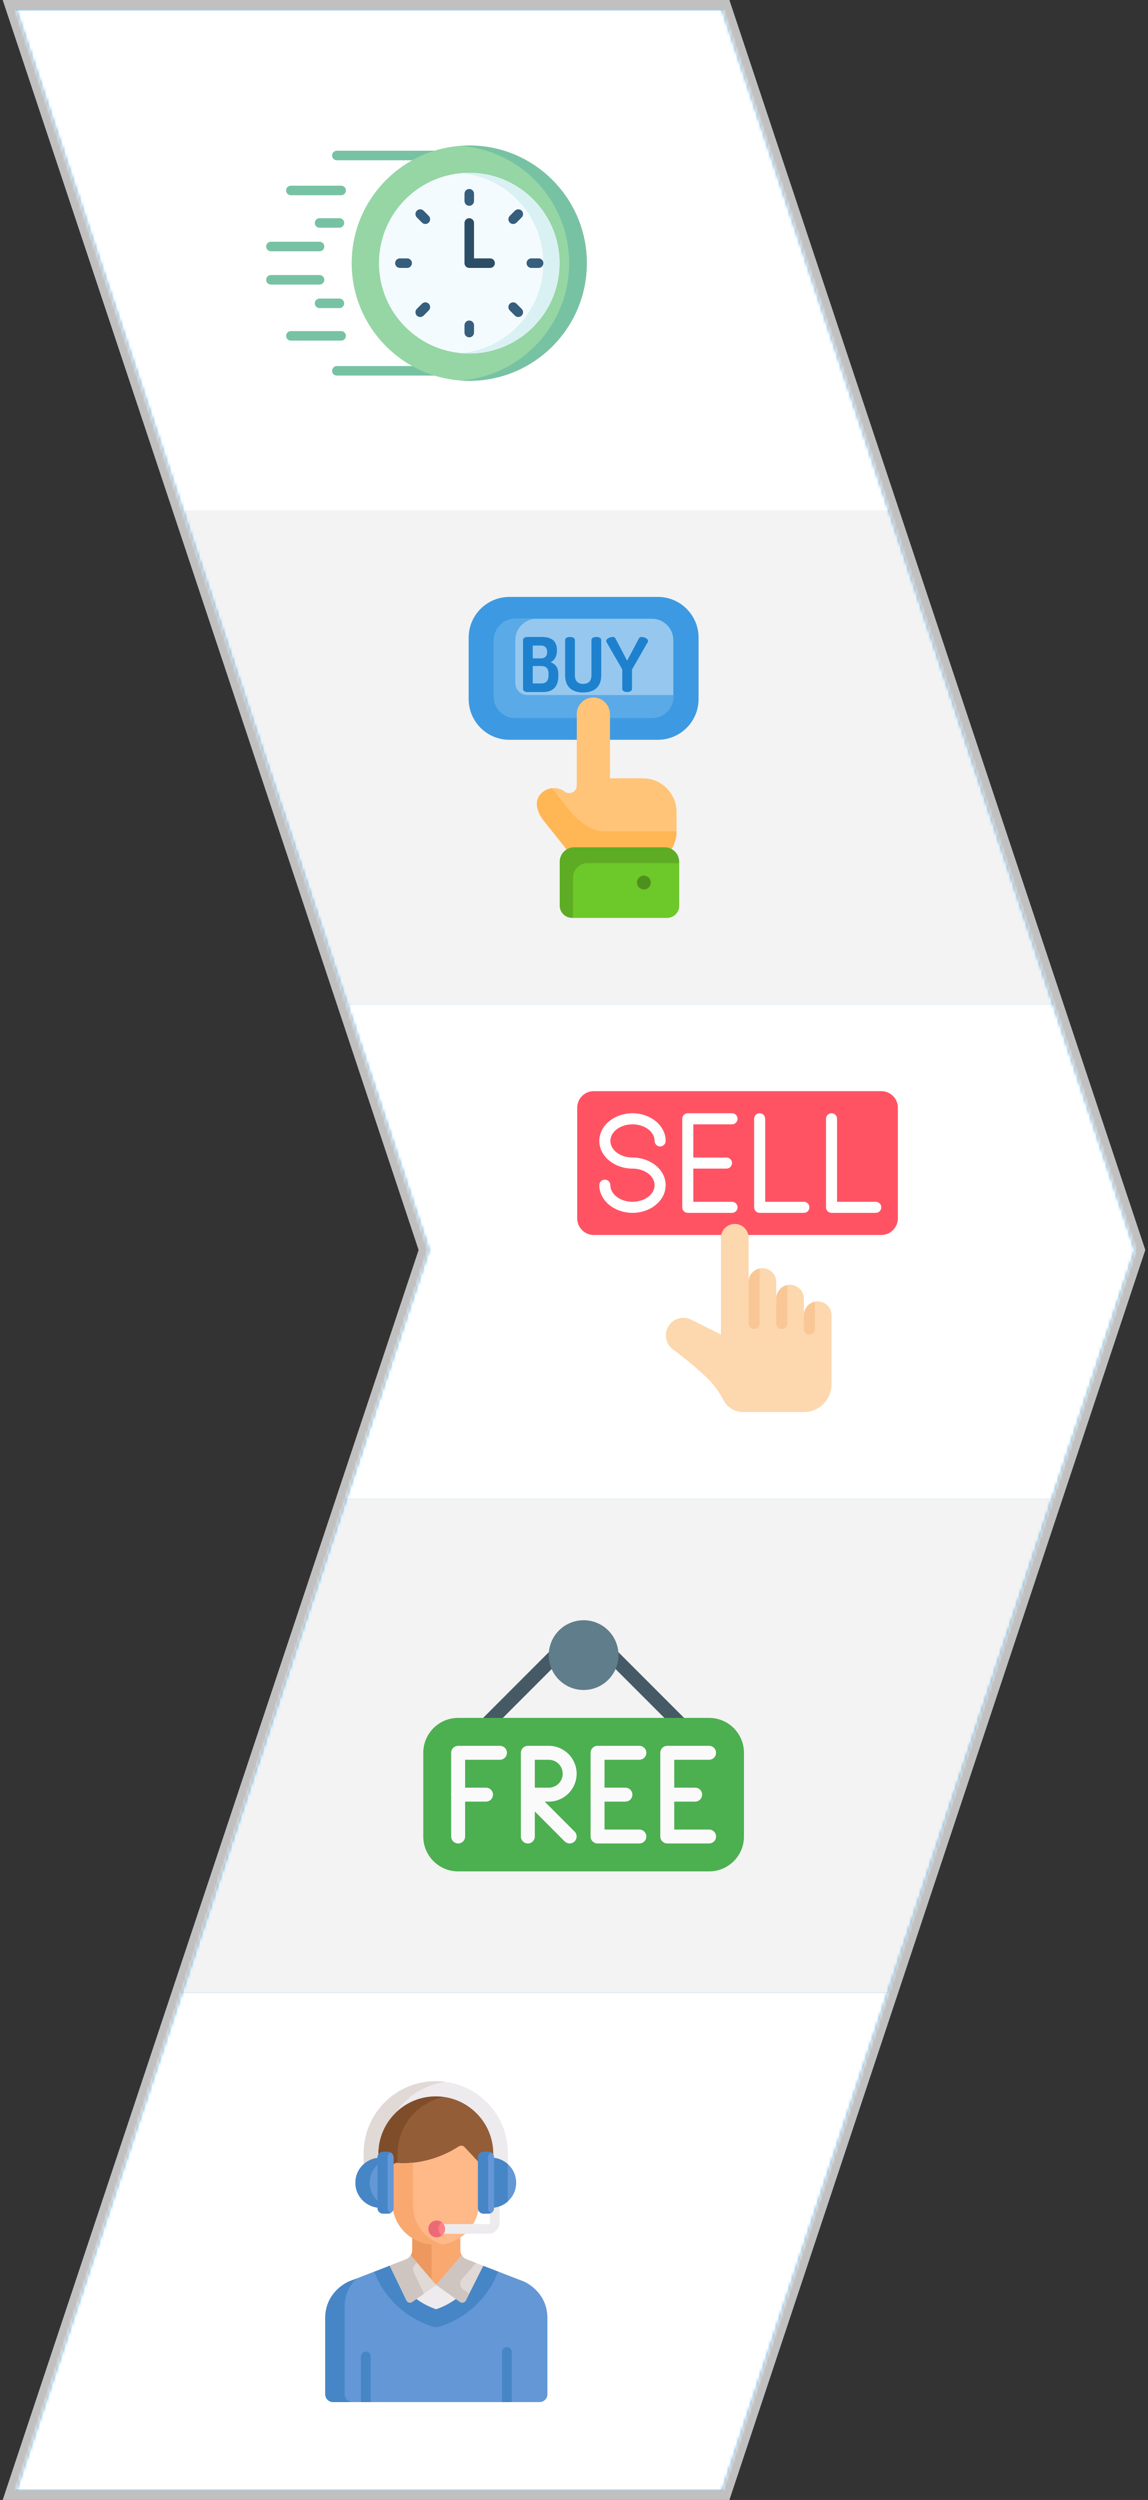 <svg width="358" height="779" viewBox="0 0 358 779" fill="none" xmlns="http://www.w3.org/2000/svg">
<rect x="0" y="0" width="358" height="779" fill="#333333" stroke="none"/>
<path d="M5 1.5H2.92L3.577 3.474L132.12 389.5L3.577 775.526L2.92 777.5H5H225.299H226.38L226.722 776.474L355.423 389.974L355.581 389.5L355.423 389.026L226.722 2.526L226.38 1.5H225.299H5Z" fill="#389BD8" stroke="#C0C0C0" stroke-width="3"/>
<mask id="mask0_53_1682" style="mask-type:alpha" maskUnits="userSpaceOnUse" x="5" y="3" width="349" height="773">
<path d="M5 3H225.299L354 389.5L225.299 776H5L133.701 389.5L5 3Z" fill="#389BD8"/>
</mask>
<g mask="url(#mask0_53_1682)">
<rect width="344" height="158" transform="translate(-39 3)" fill="white"/>
<g clip-path="url(#clip0_53_1682)">
<path d="M135.498 49.936H105.038C104.217 49.936 103.552 49.27 103.552 48.449C103.552 47.628 104.217 46.963 105.038 46.963H135.498C136.319 46.963 136.984 47.628 136.984 48.449C136.984 49.27 136.319 49.936 135.498 49.936Z" fill="#78C2A4"/>
<path d="M106.384 60.833H90.705C89.884 60.833 89.219 60.167 89.219 59.346C89.219 58.525 89.884 57.86 90.705 57.86H106.384C107.205 57.86 107.87 58.525 107.87 59.346C107.87 60.167 107.205 60.833 106.384 60.833Z" fill="#78C2A4"/>
<path d="M105.846 70.963H99.653C98.831 70.963 98.166 70.297 98.166 69.476C98.166 68.655 98.832 67.99 99.653 67.99H105.846C106.667 67.99 107.333 68.655 107.333 69.476C107.333 70.297 106.667 70.963 105.846 70.963Z" fill="#78C2A4"/>
<path d="M99.653 78.299H84.487C83.665 78.299 83 77.633 83 76.812C83 75.991 83.666 75.326 84.487 75.326H99.652C100.473 75.326 101.139 75.991 101.139 76.812C101.139 77.633 100.473 78.299 99.653 78.299Z" fill="#78C2A4"/>
<path d="M137.48 117.037H105.038C104.217 117.037 103.552 116.372 103.552 115.551C103.552 114.729 104.217 114.064 105.038 114.064H137.48C138.301 114.064 138.966 114.73 138.966 115.551C138.966 116.372 138.301 117.037 137.48 117.037Z" fill="#78C2A4"/>
<path d="M106.384 106.141H90.705C89.884 106.141 89.219 105.475 89.219 104.654C89.219 103.833 89.884 103.167 90.705 103.167H106.384C107.205 103.167 107.87 103.833 107.87 104.654C107.87 105.475 107.205 106.141 106.384 106.141Z" fill="#78C2A4"/>
<path d="M105.846 96.01H99.653C98.831 96.01 98.166 95.345 98.166 94.524C98.166 93.703 98.832 93.037 99.653 93.037H105.846C106.667 93.037 107.333 93.703 107.333 94.524C107.333 95.345 106.667 96.01 105.846 96.01Z" fill="#78C2A4"/>
<path d="M99.653 88.675H84.487C83.665 88.675 83 88.009 83 87.188C83 86.367 83.666 85.701 84.487 85.701H99.652C100.473 85.701 101.139 86.367 101.139 87.188C101.139 88.009 100.473 88.675 99.653 88.675Z" fill="#78C2A4"/>
<path d="M146.335 118.664C166.584 118.664 182.999 102.249 182.999 82C182.999 61.751 166.584 45.336 146.335 45.336C126.086 45.336 109.671 61.751 109.671 82C109.671 102.249 126.086 118.664 146.335 118.664Z" fill="#95D6A4"/>
<path d="M146.336 45.336C145.408 45.336 144.488 45.371 143.577 45.439C162.538 46.849 177.483 62.679 177.483 82C177.483 101.321 162.538 117.151 143.577 118.561C144.488 118.629 145.408 118.664 146.336 118.664C166.585 118.664 183 102.249 183 82C183 61.751 166.585 45.336 146.336 45.336Z" fill="#78C2A4"/>
<path d="M146.336 110.153C161.884 110.153 174.489 97.549 174.489 82C174.489 66.451 161.884 53.847 146.336 53.847C130.787 53.847 118.183 66.451 118.183 82C118.183 97.549 130.787 110.153 146.336 110.153Z" fill="#F4FBFF"/>
<path d="M146.336 53.847C145.479 53.847 144.632 53.887 143.795 53.962C158.153 55.247 169.407 67.308 169.407 82C169.407 96.692 158.153 108.753 143.795 110.038C144.632 110.113 145.479 110.153 146.336 110.153C161.884 110.153 174.489 97.548 174.489 82C174.489 66.451 161.884 53.847 146.336 53.847Z" fill="#DAF1F4"/>
<path d="M146.336 64.127C145.515 64.127 144.85 63.462 144.85 62.64V60.371C144.85 59.55 145.515 58.885 146.336 58.885C147.158 58.885 147.823 59.55 147.823 60.371V62.64C147.823 63.461 147.157 64.127 146.336 64.127Z" fill="#365E7D"/>
<path d="M160.026 69.797C159.646 69.797 159.265 69.652 158.974 69.362C158.394 68.781 158.394 67.84 158.974 67.259L160.579 65.655C161.16 65.074 162.101 65.074 162.681 65.655C163.262 66.235 163.262 67.177 162.681 67.757L161.077 69.362C160.787 69.652 160.406 69.797 160.026 69.797Z" fill="#365E7D"/>
<path d="M167.965 83.487H165.696C164.875 83.487 164.209 82.821 164.209 82C164.209 81.179 164.874 80.513 165.696 80.513H167.965C168.786 80.513 169.451 81.179 169.451 82C169.451 82.821 168.786 83.487 167.965 83.487Z" fill="#365E7D"/>
<path d="M161.63 98.781C161.25 98.781 160.869 98.635 160.579 98.345L158.974 96.741C158.394 96.16 158.394 95.219 158.974 94.638C159.555 94.058 160.496 94.058 161.077 94.638L162.681 96.243C163.262 96.823 163.262 97.764 162.681 98.345C162.391 98.635 162.011 98.781 161.63 98.781Z" fill="#365E7D"/>
<path d="M146.336 105.115C145.515 105.115 144.85 104.45 144.85 103.629V101.36C144.85 100.539 145.515 99.873 146.336 99.873C147.158 99.873 147.823 100.539 147.823 101.36V103.629C147.823 104.45 147.157 105.115 146.336 105.115Z" fill="#365E7D"/>
<path d="M131.042 98.781C130.662 98.781 130.281 98.635 129.991 98.345C129.41 97.764 129.41 96.823 129.991 96.243L131.596 94.638C132.176 94.058 133.118 94.058 133.698 94.638C134.279 95.219 134.279 96.16 133.698 96.741L132.094 98.345C131.803 98.635 131.423 98.781 131.042 98.781Z" fill="#365E7D"/>
<path d="M126.976 83.487H124.707C123.886 83.487 123.221 82.821 123.221 82C123.221 81.179 123.886 80.513 124.707 80.513H126.976C127.797 80.513 128.463 81.179 128.463 82C128.463 82.821 127.797 83.487 126.976 83.487Z" fill="#365E7D"/>
<path d="M132.647 69.797C132.266 69.797 131.886 69.652 131.596 69.362L129.991 67.757C129.41 67.177 129.41 66.235 129.991 65.655C130.572 65.074 131.513 65.074 132.094 65.655L133.698 67.259C134.279 67.84 134.279 68.781 133.698 69.362C133.408 69.652 133.027 69.797 132.647 69.797Z" fill="#365E7D"/>
<path d="M152.843 83.487H146.335C145.514 83.487 144.849 82.821 144.849 82V69.476C144.849 68.655 145.514 67.989 146.335 67.989C147.157 67.989 147.822 68.655 147.822 69.476V80.513H152.843C153.664 80.513 154.329 81.179 154.329 82C154.329 82.821 153.664 83.487 152.843 83.487Z" fill="#2B4D66"/>
</g>
<rect width="344" height="154" transform="translate(10 159)" fill="#F3F3F3"/>
<path d="M217.849 198.699V217.824C217.849 219.514 217.52 221.126 216.92 222.6C215.034 227.246 210.474 230.524 205.149 230.524H158.851C151.836 230.524 146.151 224.837 146.151 217.824V198.699C146.151 194.505 148.185 190.786 151.321 188.472C153.427 186.919 156.032 186 158.851 186H205.149C212.164 186 217.849 191.686 217.849 198.699Z" fill="#3D9AE2"/>
<path d="M209.969 199.473V217.049C209.969 220.728 206.988 223.708 203.311 223.708H160.688C157.011 223.708 154.03 220.728 154.03 217.049V199.473C154.03 195.796 157.011 192.815 160.688 192.815H203.311C206.988 192.815 209.969 195.796 209.969 199.473Z" fill="#96C8EF"/>
<path d="M163.104 199.44C163.104 198.806 163.761 198.478 164.442 198.478H168.972C171.414 198.478 173.691 199.276 173.691 202.609C173.691 204.534 172.94 205.802 171.696 206.342C173.128 206.905 174.114 207.821 174.114 210.168V210.661C174.114 214.323 172.071 215.638 169.418 215.638H164.442C163.62 215.638 163.104 215.192 163.104 214.699V199.44ZM166.132 205.145H168.761C170.029 205.145 170.639 204.323 170.639 203.126C170.639 201.905 169.935 201.154 168.738 201.154H166.132V205.145H166.132ZM168.785 212.962C170.217 212.962 171.062 212.188 171.062 210.404V210.028C171.062 208.197 170.216 207.539 168.785 207.539H166.132V212.962H168.785Z" fill="#1E81CE"/>
<path d="M184.443 199.417C184.443 198.759 185.194 198.478 185.969 198.478C186.72 198.478 187.495 198.759 187.495 199.417V210.404C187.495 214.324 185.006 215.779 181.861 215.779C178.691 215.779 176.227 214.324 176.227 210.404V199.417C176.227 198.759 176.978 198.478 177.753 198.478C178.504 198.478 179.279 198.759 179.279 199.417V210.404C179.279 212.234 180.241 213.103 181.861 213.103C183.48 213.103 184.443 212.234 184.443 210.404V199.417H184.443Z" fill="#1E81CE"/>
<path d="M194.042 208.76C194.042 208.643 194.019 208.525 193.972 208.455L189.113 200.051C189.066 199.933 189.042 199.816 189.042 199.745C189.042 198.994 190.239 198.478 191.061 198.478C191.554 198.478 191.789 198.666 192 199.088L195.568 205.872L199.16 199.088C199.371 198.689 199.582 198.478 200.075 198.478C200.897 198.478 202.094 198.994 202.094 199.745C202.094 199.816 202.094 199.933 202.024 200.051L197.188 208.455C197.141 208.525 197.094 208.643 197.094 208.76V214.676C197.094 215.31 196.343 215.639 195.568 215.639C194.817 215.639 194.042 215.31 194.042 214.676V208.76H194.042Z" fill="#1E81CE"/>
<path d="M164.448 216.576C162.375 216.576 160.694 214.896 160.694 212.822V199.473C160.694 195.796 163.674 192.815 167.352 192.815H160.688C157.011 192.815 154.03 195.796 154.03 199.473V217.049C154.03 220.728 157.011 223.708 160.688 223.708H162.951H167.352H203.311C206.988 223.708 209.969 220.728 209.969 217.049V216.576H164.448Z" fill="#5AAAE7"/>
<path d="M210.977 252.99V259.091C210.977 264.848 206.27 269.557 200.513 269.559C200.511 269.559 200.511 269.559 200.509 269.559H186.241C186.113 269.559 185.986 269.557 185.859 269.553C182.376 269.446 179.135 267.738 176.962 265.013L169.446 255.589C168.372 254.144 167.427 252.294 167.427 250.497C167.427 249.566 167.681 248.647 168.305 247.809C169.252 246.537 170.652 245.786 172.124 245.614C172.34 245.588 172.558 245.576 172.776 245.576C173.929 245.576 175.092 245.931 176.083 246.668C177.644 247.829 179.862 246.717 179.862 244.77V222.509C179.862 219.518 182.428 217.099 185.469 217.344C188.177 217.562 190.227 219.898 190.227 222.616V242.524H200.511C206.268 242.524 210.977 247.233 210.977 252.99Z" fill="#FFC477"/>
<path d="M210.977 259.048V259.091C210.977 264.848 206.27 269.557 200.513 269.559C200.511 269.559 200.511 269.559 200.509 269.559H186.241C186.113 269.559 185.986 269.557 185.859 269.553C182.376 269.446 179.135 267.737 176.962 265.013L169.446 255.589C168.372 254.144 167.427 252.294 167.427 250.497C167.427 249.566 167.681 248.647 168.305 247.809C169.252 246.537 170.652 245.786 172.124 245.614L177.955 252.922C180.128 255.644 184.534 259.048 188.02 259.048H210.977Z" fill="#FFB655"/>
<path d="M211.797 268.517V282.198C211.797 284.298 210.095 286 207.995 286H178.343C176.243 286 174.543 284.298 174.543 282.198V268.517C174.543 266.043 176.566 264.02 179.04 264.02H207.298C209.772 264.02 211.797 266.043 211.797 268.517Z" fill="#5EAC24"/>
<path d="M211.797 268.983V282.198C211.797 284.298 210.095 286 207.995 286H178.683V273.464C178.683 270.99 180.706 268.967 183.18 268.967H211.438C211.559 268.967 211.678 268.971 211.797 268.983Z" fill="#6DC82A"/>
<path d="M200.792 277.163C201.981 277.163 202.946 276.199 202.946 275.009C202.946 273.819 201.981 272.855 200.792 272.855C199.602 272.855 198.638 273.819 198.638 275.009C198.638 276.199 199.602 277.163 200.792 277.163Z" fill="#4E901E"/>
<rect width="344" height="154" transform="translate(58 313)" fill="white"/>
<g clip-path="url(#clip1_53_1682)">
<path d="M233.362 384.828H274.828C277.684 384.828 280 382.512 280 379.655V345.172C280 342.316 277.684 340 274.828 340H185.172C182.316 340 180 342.316 180 345.172V379.655C180 382.512 182.316 384.828 185.172 384.828H233.362Z" fill="#FF5364"/>
<path d="M197.241 350.345C201.045 350.345 204.138 352.666 204.138 355.517C204.138 356.47 204.91 357.241 205.862 357.241C206.814 357.241 207.586 356.47 207.586 355.517C207.586 350.764 202.946 346.897 197.241 346.897C191.536 346.897 186.896 350.764 186.896 355.517C186.896 360.271 191.536 364.138 197.241 364.138C201.045 364.138 204.138 366.459 204.138 369.31C204.138 372.162 201.045 374.483 197.241 374.483C193.438 374.483 190.345 372.162 190.345 369.31C190.345 368.358 189.573 367.586 188.621 367.586C187.668 367.586 186.896 368.358 186.896 369.31C186.896 374.064 191.536 377.931 197.241 377.931C202.946 377.931 207.586 374.064 207.586 369.31C207.586 364.557 202.946 360.69 197.241 360.69C193.438 360.69 190.345 358.369 190.345 355.517C190.345 352.666 193.438 350.345 197.241 350.345Z" fill="white"/>
<path d="M228.276 350.345C229.228 350.345 230 349.573 230 348.621C230 347.669 229.228 346.897 228.276 346.897H214.483C213.531 346.897 212.759 347.669 212.759 348.621V376.207C212.759 377.159 213.531 377.931 214.483 377.931H228.276C229.228 377.931 230 377.159 230 376.207C230 375.255 229.228 374.483 228.276 374.483H216.207V364.138H226.552C227.504 364.138 228.276 363.366 228.276 362.414C228.276 361.462 227.504 360.69 226.552 360.69H216.207V350.345H228.276Z" fill="white"/>
<path d="M250.689 374.483H238.62V348.621C238.62 347.669 237.848 346.897 236.896 346.897C235.944 346.897 235.172 347.669 235.172 348.621V376.207C235.172 377.159 235.944 377.931 236.896 377.931H250.689C251.641 377.931 252.413 377.159 252.413 376.207C252.413 375.255 251.641 374.483 250.689 374.483Z" fill="white"/>
<path d="M273.103 374.483H261.034V348.621C261.034 347.669 260.262 346.897 259.31 346.897C258.358 346.897 257.586 347.669 257.586 348.621V376.207C257.586 377.159 258.358 377.931 259.31 377.931H273.103C274.055 377.931 274.827 377.159 274.827 376.207C274.827 375.255 274.055 374.483 273.103 374.483Z" fill="white"/>
<path d="M259.31 409.828V431.379C259.31 436.14 255.451 440 250.69 440H231.724C229.699 440.005 227.774 439.115 226.466 437.569V437.552C226.157 437.199 225.891 436.811 225.673 436.397C224.414 433.957 222.805 431.715 220.897 429.741C217.414 426.417 213.722 423.319 209.845 420.465C208.464 419.442 207.651 417.823 207.655 416.103C207.65 414.186 208.653 412.406 210.296 411.417C211.938 410.428 213.98 410.374 215.673 411.276L224.828 415.862V385.69C224.828 383.309 226.758 381.379 229.138 381.379C231.519 381.379 233.448 383.309 233.448 385.69V399.483C233.448 397.102 235.378 395.172 237.759 395.172C240.139 395.172 242.069 397.102 242.069 399.483V404.655C242.069 402.275 243.999 400.345 246.379 400.345C248.76 400.345 250.69 402.275 250.69 404.655V409.828C250.69 407.447 252.62 405.517 255 405.517C257.381 405.517 259.31 407.447 259.31 409.828Z" fill="#FDD7AD"/>
<path d="M236.897 395.259V412.414C236.897 413.366 236.125 414.138 235.172 414.138C234.22 414.138 233.448 413.366 233.448 412.414V399.483C233.448 397.434 234.889 395.668 236.897 395.259Z" fill="#F9C795"/>
<path d="M245.518 400.431V412.414C245.518 413.366 244.746 414.138 243.793 414.138C242.841 414.138 242.069 413.366 242.069 412.414V404.655C242.069 402.607 243.51 400.841 245.518 400.431Z" fill="#F9C795"/>
<path d="M254.138 405.603V414.138C254.138 415.09 253.366 415.862 252.414 415.862C251.461 415.862 250.689 415.09 250.689 414.138V409.828C250.689 407.779 252.131 406.013 254.138 405.603Z" fill="#F9C795"/>
</g>
<rect width="344" height="154" transform="translate(10 467)" fill="#F3F3F3"/>
<path d="M151.566 539.652C150.365 539.654 149.39 538.683 149.388 537.482C149.387 536.903 149.617 536.348 150.026 535.939L171.766 514.2C172.629 513.366 174.005 513.39 174.84 514.253C175.653 515.096 175.653 516.431 174.84 517.274L153.1 539.013C152.694 539.421 152.142 539.651 151.566 539.652Z" fill="#455A64"/>
<path d="M212.435 539.652C211.858 539.653 211.305 539.425 210.896 539.017L189.157 517.278C188.323 516.415 188.347 515.038 189.21 514.204C190.053 513.391 191.389 513.391 192.231 514.204L213.97 535.943C214.818 536.794 214.816 538.17 213.965 539.018C213.559 539.423 213.009 539.651 212.435 539.652Z" fill="#455A64"/>
<path d="M142.869 535.304H221.13C227.133 535.304 232 540.171 232 546.174V572.261C232 578.264 227.133 583.13 221.13 583.13H142.869C136.866 583.13 132 578.264 132 572.261V546.174C132 540.171 136.866 535.304 142.869 535.304Z" fill="#4CAF50"/>
<path d="M142.869 574.435C141.669 574.435 140.695 573.461 140.695 572.261V546.174C140.695 544.973 141.669 544 142.869 544H155.913C157.113 544 158.087 544.973 158.087 546.174C158.087 547.374 157.113 548.348 155.913 548.348H145.043V572.261C145.043 573.461 144.07 574.435 142.869 574.435Z" fill="#FAFAFA"/>
<path d="M151.565 561.391H142.869C141.669 561.391 140.695 560.418 140.695 559.217C140.695 558.017 141.669 557.043 142.869 557.043H151.565C152.766 557.043 153.739 558.017 153.739 559.217C153.739 560.418 152.766 561.391 151.565 561.391Z" fill="#FAFAFA"/>
<path d="M177.652 574.435C177.075 574.436 176.521 574.208 176.113 573.8L166.783 564.465V572.261C166.783 573.461 165.809 574.435 164.609 574.435C163.408 574.435 162.435 573.461 162.435 572.261V546.174C162.435 544.973 163.408 544 164.609 544H171.13C175.933 544 179.826 547.893 179.826 552.696C179.826 557.498 175.933 561.391 171.13 561.391H169.856L179.187 570.722C180.037 571.569 180.038 572.946 179.191 573.796C178.783 574.205 178.229 574.435 177.652 574.435ZM166.783 557.043H171.13C173.532 557.043 175.478 555.097 175.478 552.696C175.478 550.294 173.532 548.348 171.13 548.348H166.783V557.043Z" fill="#FAFAFA"/>
<path d="M199.391 574.435H186.348C185.147 574.435 184.174 573.461 184.174 572.261V546.174C184.174 544.973 185.147 544 186.348 544H199.391C200.592 544 201.565 544.973 201.565 546.174C201.565 547.374 200.592 548.348 199.391 548.348H188.522V570.087H199.391C200.592 570.087 201.565 571.06 201.565 572.261C201.565 573.461 200.592 574.435 199.391 574.435Z" fill="#FAFAFA"/>
<path d="M195.044 561.391H186.348C185.147 561.391 184.174 560.418 184.174 559.217C184.174 558.017 185.147 557.043 186.348 557.043H195.044C196.244 557.043 197.218 558.017 197.218 559.217C197.218 560.418 196.244 561.391 195.044 561.391Z" fill="#FAFAFA"/>
<path d="M221.131 574.435H208.087C206.886 574.435 205.913 573.461 205.913 572.261V546.174C205.913 544.973 206.886 544 208.087 544H221.131C222.331 544 223.305 544.973 223.305 546.174C223.305 547.374 222.331 548.348 221.131 548.348H210.261V570.087H221.131C222.331 570.087 223.305 571.06 223.305 572.261C223.305 573.461 222.331 574.435 221.131 574.435Z" fill="#FAFAFA"/>
<path d="M216.783 561.391H208.087C206.886 561.391 205.913 560.418 205.913 559.217C205.913 558.017 206.886 557.043 208.087 557.043H216.783C217.983 557.043 218.957 558.017 218.957 559.217C218.957 560.418 217.983 561.391 216.783 561.391Z" fill="#FAFAFA"/>
<path d="M182 526.609C175.997 526.609 171.131 521.742 171.131 515.739C171.131 509.736 175.997 504.87 182 504.87C188.003 504.87 192.87 509.736 192.87 515.739C192.87 521.742 188.004 526.609 182 526.609Z" fill="#607D8B"/>
<rect width="344" height="155" transform="translate(-36 621)" fill="white"/>
<g clip-path="url(#clip2_53_1682)">
<path d="M128.564 701.136C128.564 702.039 128.17 702.875 127.52 703.451L136.019 711.989L144.424 703.286C143.877 702.721 143.551 701.955 143.551 701.135V696.565C141.429 698.03 138.858 698.89 136.09 698.89C133.193 698.89 130.647 698.095 128.564 696.764V701.136Z" fill="#F9A870"/>
<path d="M134.571 698.814C132.298 698.587 130.275 697.857 128.564 696.764L128.565 701.136C128.565 702.039 128.171 702.875 127.521 703.451L134.572 710.534V698.814H134.571Z" fill="#ED985F"/>
<path d="M163.377 710.931L155.208 707.768C151.987 715.856 145.196 722.128 136.793 724.647C136.291 724.797 135.747 724.803 135.226 724.647C126.855 722.138 120.057 715.89 116.824 707.806L108.762 710.931C108.762 710.931 101.43 713.946 101.43 722.304V746.056C101.43 747.406 102.524 748.5 103.873 748.5H168.265C169.615 748.5 170.709 747.406 170.709 746.056V722.304C170.709 713.946 163.377 710.931 163.377 710.931Z" fill="#6397D6"/>
<path d="M107.467 746.056V718.814C107.467 714.658 109.279 711.825 111.102 710.025L108.763 710.932C108.763 710.932 101.431 713.946 101.431 722.304V746.056C101.431 747.406 102.524 748.5 103.874 748.5H109.91C108.56 748.5 107.467 747.406 107.467 746.056Z" fill="#4686C6"/>
<path d="M129.698 716.631C131.598 718.021 133.719 719.138 136.009 719.917C138.302 719.138 140.423 718.018 142.325 716.627L142.614 716.278L136.245 711.755L136.02 711.989L135.785 711.753L129.414 716.278L129.698 716.631Z" fill="#EDEBED"/>
<path d="M150.716 706.029L142.17 716.364C140.314 717.721 138.245 718.813 136.009 719.572C133.775 718.814 131.708 717.723 129.854 716.368L121.528 705.983L116.685 707.861C119.859 716.113 126.734 722.504 135.226 725.05C135.747 725.206 136.291 725.2 136.793 725.05C145.316 722.495 152.184 716.08 155.347 707.822L150.716 706.029Z" fill="#4686C6"/>
<path d="M143.476 717.293C144.081 717.722 144.926 717.511 145.257 716.847L150.716 706.029L145.528 704.02C144.869 703.764 144.335 703.299 143.988 702.718L136.009 711.989L143.476 717.293Z" fill="#E0D9D5"/>
<path d="M126.589 704.021L121.527 705.983L126.771 716.847C127.102 717.511 127.947 717.722 128.552 717.293L136.019 711.99L128.091 702.777C127.744 703.33 127.225 703.773 126.589 704.021Z" fill="#E0D9D5"/>
<path d="M144.005 710.242L148.403 705.133L145.528 704.02C144.869 703.764 144.335 703.299 143.988 702.718L136.009 711.989L143.476 717.293C144.081 717.722 144.926 717.511 145.257 716.847L146.334 714.712L144.381 713.324C143.373 712.607 143.198 711.179 144.005 710.242Z" fill="#CEC5C0"/>
<path d="M130.142 705.161L128.091 702.777C127.744 703.33 127.226 703.773 126.589 704.021L121.527 705.983L126.771 716.847C127.102 717.511 127.947 717.722 128.552 717.293L132.221 714.687L129.009 708.031C128.476 706.927 128.998 705.603 130.142 705.161Z" fill="#CEC5C0"/>
<path d="M159.572 748.5V732.899C159.572 732.065 158.897 731.39 158.063 731.39C157.229 731.39 156.554 732.065 156.554 732.899V748.5H159.572Z" fill="#4686C6"/>
<path d="M115.586 748.5V734.28C115.586 733.447 114.91 732.771 114.076 732.771C113.243 732.771 112.567 733.447 112.567 734.28V748.5H115.586Z" fill="#4686C6"/>
<path d="M135.899 653.033C125.9 653.033 117.765 661.169 117.765 671.168V673.721L118.162 671.921C118.314 671.233 118.935 670.735 119.639 670.735H121.036C121.871 670.735 122.55 671.414 122.55 672.249V675.352L122.917 674.824C123.123 674.527 123.472 674.358 123.829 674.386C130.388 674.857 137.477 672.954 143.279 669.163C143.695 668.89 144.245 668.957 144.583 669.322C145.496 670.302 146.225 671.079 146.807 671.7C148.059 673.035 148.632 673.645 148.884 673.994L149.248 674.496V672.248C149.248 671.413 149.927 670.734 150.762 670.734H152.159C152.862 670.734 153.483 671.232 153.636 671.918L154.033 673.704V671.168C154.034 661.169 145.899 653.033 135.899 653.033Z" fill="#935D38"/>
<path d="M123.96 671.168C123.96 662.224 130.469 654.774 138.997 653.299C137.99 653.125 136.956 653.033 135.899 653.033C125.9 653.033 117.765 661.169 117.765 671.168V673.721L118.162 671.921C118.314 671.234 118.935 670.735 119.639 670.735H121.036C121.871 670.735 122.55 671.414 122.55 672.249V675.352L122.917 674.824C123.123 674.527 123.472 674.358 123.829 674.386C123.873 674.39 123.917 674.391 123.96 674.394V671.168Z" fill="#7F4D2A"/>
<path d="M149.272 688.31C149.256 688.219 149.249 688.136 149.249 688.058V673.811L149.211 673.758C148.942 673.389 148.365 672.772 147.098 671.423C146.517 670.803 145.789 670.027 144.879 669.048C144.406 668.539 143.64 668.446 143.059 668.826C137.329 672.57 130.33 674.449 123.859 673.984C123.36 673.947 122.873 674.181 122.586 674.595L122.55 674.647V688.058C122.55 688.134 122.543 688.216 122.528 688.306L122.521 688.34L122.528 688.374C123.648 694.921 129.225 699.493 136.09 699.493C142.626 699.493 148.17 694.819 149.271 688.378L149.277 688.344L149.272 688.31Z" fill="#FFB888"/>
<path d="M128.788 687.283V673.901C127.131 674.071 125.478 674.1 123.859 673.984C123.36 673.947 122.873 674.181 122.587 674.595L122.551 674.647V688.058C122.551 688.134 122.543 688.216 122.528 688.306L122.522 688.34L122.528 688.373C123.649 694.921 129.226 699.493 136.091 699.493C136.726 699.493 137.352 699.448 137.966 699.362C132.673 697.893 128.788 693.043 128.788 687.283Z" fill="#F9A870"/>
<path d="M117.924 673.376V673.254C117.924 673.127 117.94 671.997 117.966 671.877V671.168C117.966 661.263 125.995 653.234 135.899 653.234C145.805 653.234 153.833 661.263 153.833 671.168V671.874C153.86 671.995 153.875 673.126 153.875 673.254V673.376C155.624 673.568 157.182 674.292 158.389 675.375V670.99C158.389 658.569 148.32 648.5 135.899 648.5C123.479 648.5 113.41 658.569 113.41 670.99V675.375C114.618 674.293 116.175 673.568 117.924 673.376Z" fill="#EDEBED"/>
<path d="M123.28 658.427C126.788 653.228 132.413 649.575 138.918 648.702C137.93 648.569 136.923 648.5 135.899 648.5C123.479 648.5 113.41 658.569 113.41 670.99V675.375C114.618 674.293 116.175 673.568 117.924 673.376V673.254C117.924 673.127 117.94 671.997 117.966 671.877V671.168C117.966 666.185 119.999 661.677 123.28 658.427Z" fill="#E0D9D5"/>
<path d="M152.337 696.05H138.065C137.231 696.05 136.556 695.374 136.556 694.54C136.556 693.707 137.231 693.031 138.065 693.031H152.337C152.58 693.031 152.778 692.833 152.778 692.59V687.88C152.778 687.047 153.453 686.371 154.287 686.371C155.12 686.371 155.796 687.046 155.796 687.88V692.59C155.796 694.498 154.244 696.05 152.337 696.05Z" fill="#EDEBED"/>
<path d="M138.799 694.54C138.799 695.979 137.632 697.146 136.193 697.146C134.753 697.146 133.587 695.979 133.587 694.54C133.587 693.101 134.753 691.934 136.193 691.934C137.632 691.934 138.799 693.101 138.799 694.54Z" fill="#FF8087"/>
<path d="M136.731 694.54C136.731 693.692 137.138 692.941 137.765 692.465C137.328 692.133 136.784 691.934 136.192 691.934C134.753 691.934 133.587 693.101 133.587 694.54C133.587 695.979 134.753 697.146 136.192 697.146C136.784 697.146 137.328 696.947 137.765 696.615C137.138 696.139 136.731 695.388 136.731 694.54Z" fill="#EB6A76"/>
<path d="M153.875 672.37V687.936C157.936 687.491 160.97 684.181 160.97 680.153C160.97 676.125 157.936 672.816 153.875 672.37Z" fill="#6397D6"/>
<path d="M158.353 674.336C157.15 673.272 155.607 672.56 153.875 672.37V687.936C155.607 687.746 157.15 687.035 158.353 685.97V674.336Z" fill="#4686C6"/>
<path d="M117.924 672.37V687.936C113.863 687.491 110.829 684.181 110.829 680.153C110.829 676.125 113.863 672.816 117.924 672.37Z" fill="#6397D6"/>
<path d="M115.306 680.153C115.306 677.842 116.306 675.769 117.924 674.336V672.37C113.863 672.816 110.829 676.125 110.829 680.153C110.829 684.181 113.863 687.491 117.924 687.936V685.97C116.306 684.537 115.306 682.464 115.306 680.153Z" fill="#4686C6"/>
<path d="M152.361 670.534H150.763C149.816 670.534 149.048 671.301 149.048 672.249V688.058C149.048 689.004 149.815 689.773 150.763 689.773H152.361C153.309 689.773 154.076 689.004 154.076 688.058V672.249C154.076 671.301 153.309 670.534 152.361 670.534Z" fill="#6397D6"/>
<path d="M121.036 670.534H119.438C118.49 670.534 117.723 671.301 117.723 672.249V688.058C117.723 689.004 118.49 689.773 119.438 689.773H121.036C121.984 689.773 122.751 689.004 122.751 688.058V672.249C122.751 671.301 121.984 670.534 121.036 670.534Z" fill="#6397D6"/>
<path d="M152.193 688.058V672.249C152.193 671.58 152.576 671.002 153.135 670.72C152.902 670.602 152.64 670.534 152.361 670.534H150.763C149.815 670.534 149.048 671.301 149.048 672.249V688.058C149.048 689.005 149.815 689.773 150.763 689.773H152.361C152.64 689.773 152.902 689.705 153.135 689.587C152.576 689.304 152.193 688.727 152.193 688.058Z" fill="#4686C6"/>
<path d="M120.868 688.058V672.249C120.868 671.58 121.251 671.002 121.81 670.72C121.577 670.602 121.315 670.534 121.036 670.534H119.438C118.49 670.534 117.723 671.301 117.723 672.249V688.058C117.723 689.005 118.49 689.773 119.438 689.773H121.036C121.315 689.773 121.577 689.705 121.81 689.587C121.251 689.304 120.868 688.727 120.868 688.058Z" fill="#4686C6"/>
</g>
</g>
<defs>
<clipPath id="clip0_53_1682">
<rect width="100" height="100" fill="white" transform="translate(83 32)"/>
</clipPath>
<clipPath id="clip1_53_1682">
<rect width="100" height="100" fill="white" transform="translate(180 340)"/>
</clipPath>
<clipPath id="clip2_53_1682">
<rect width="100" height="100" fill="white" transform="translate(86 648.5)"/>
</clipPath>
</defs>
</svg>
